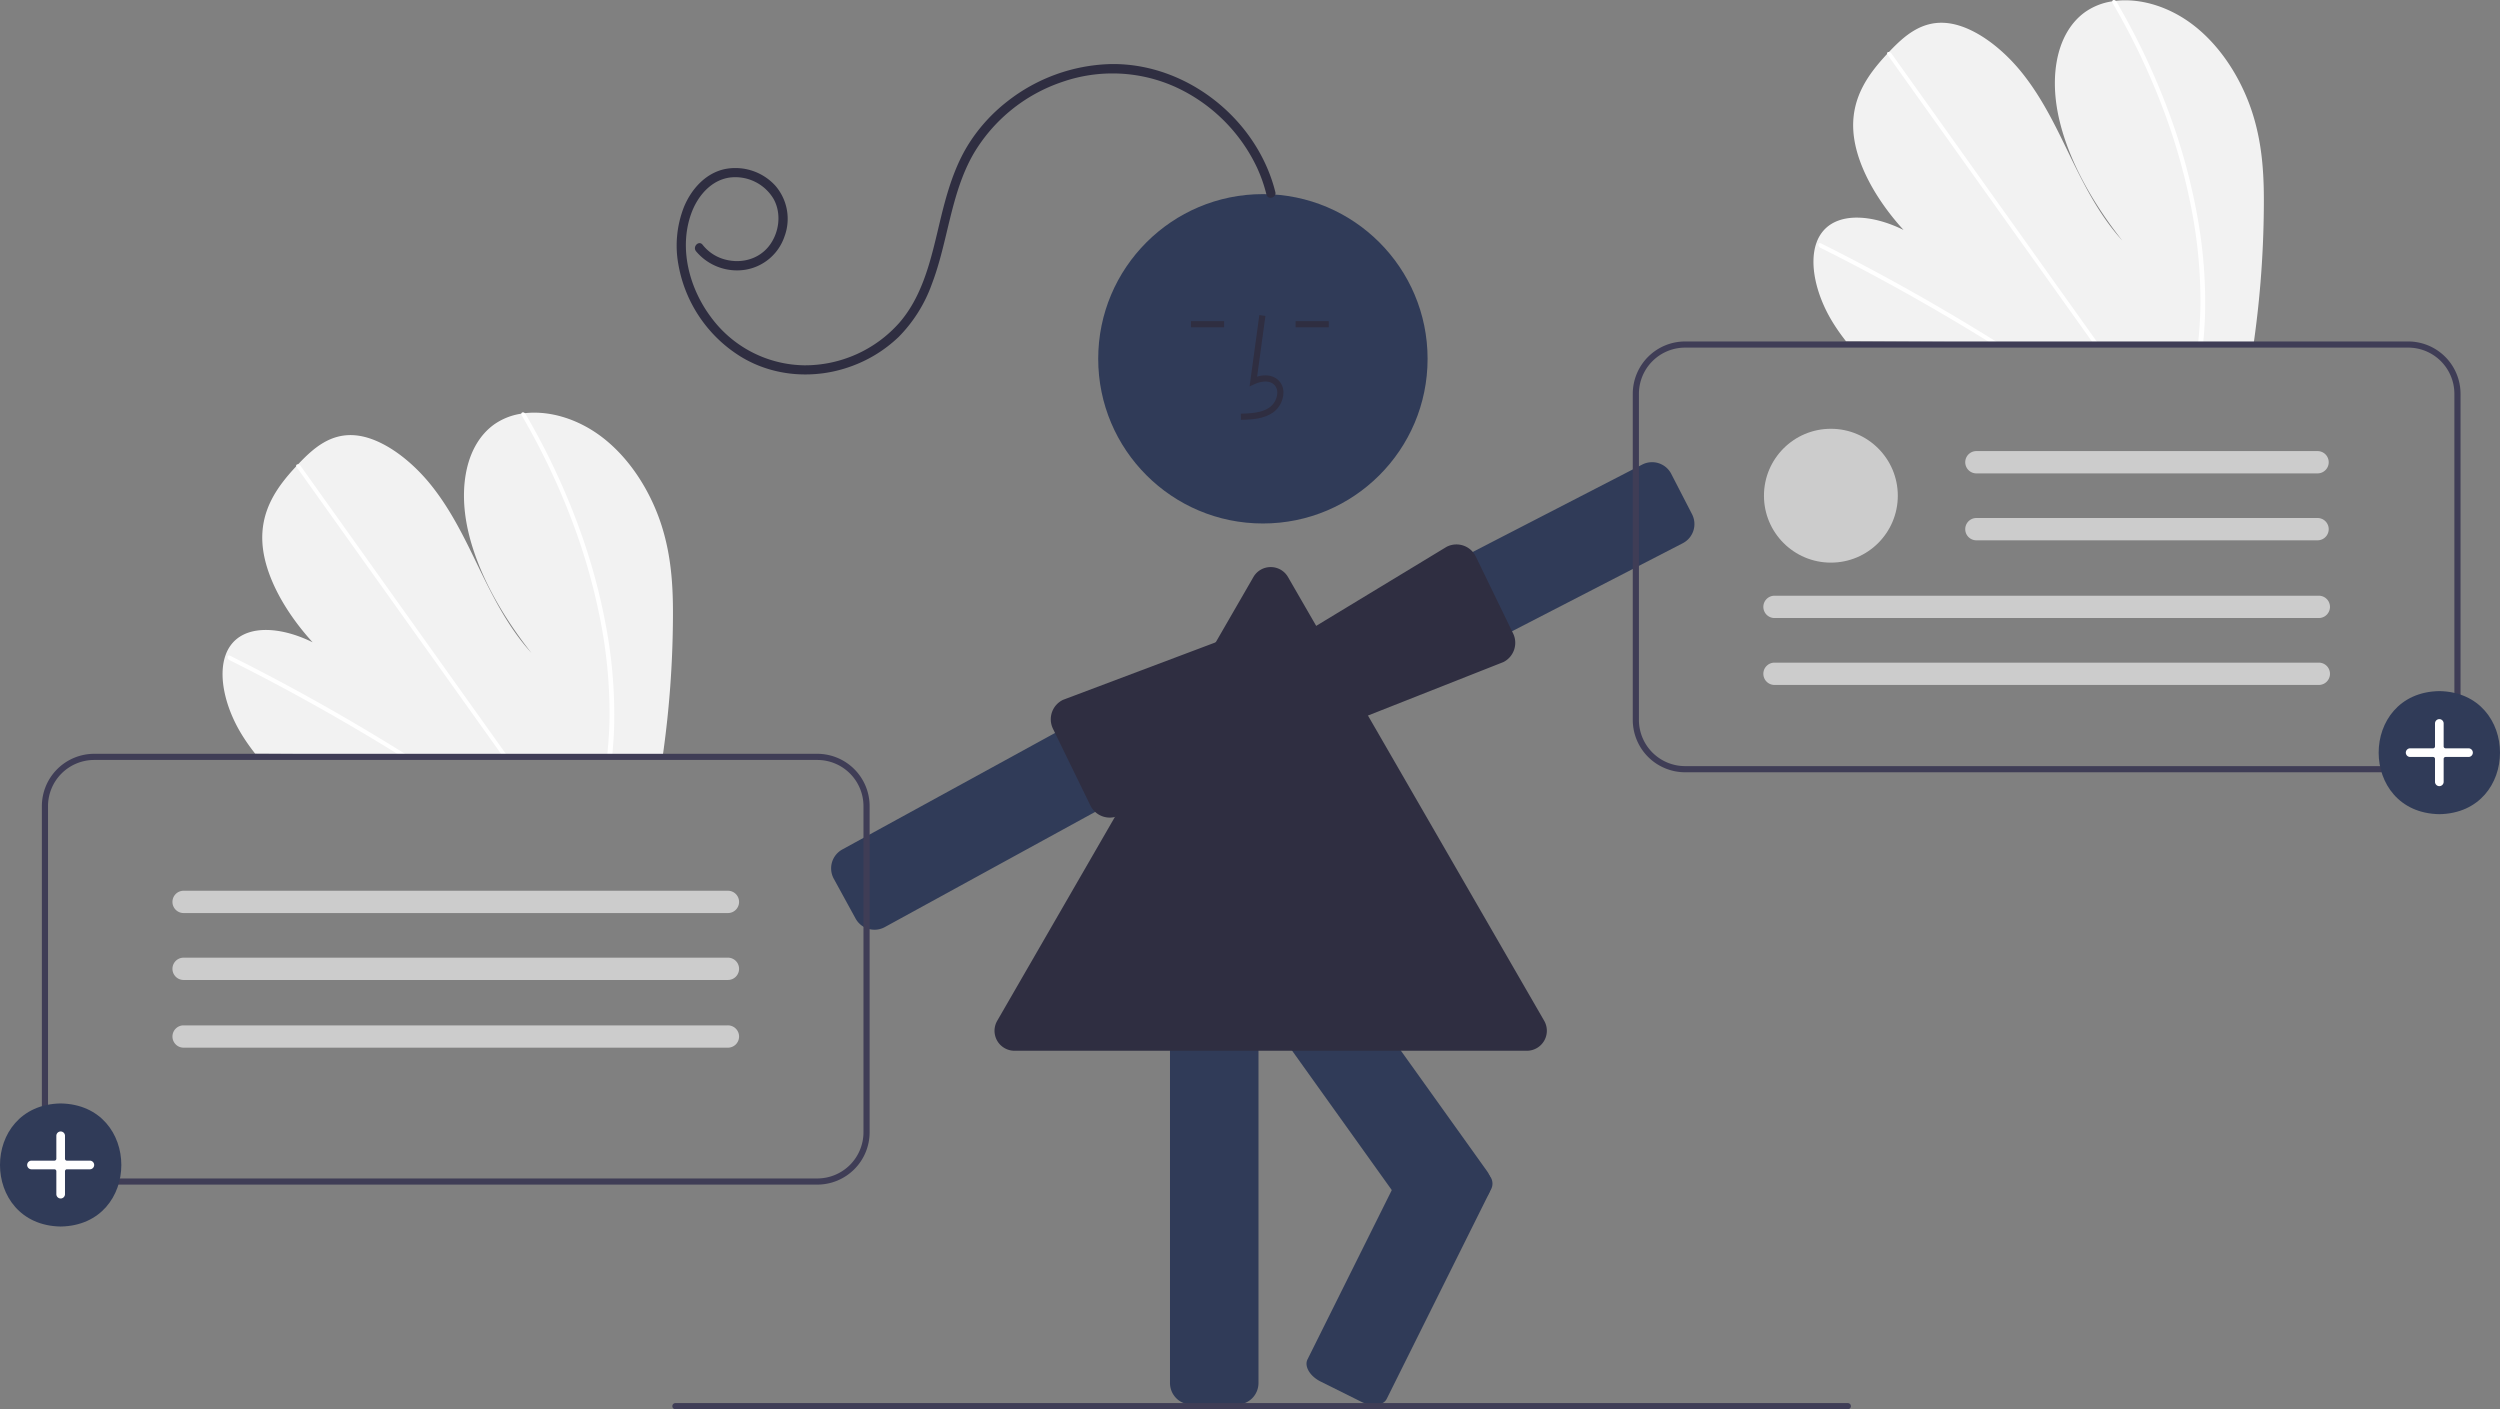 <svg xmlns="http://www.w3.org/2000/svg" data-name="Layer 1" width="812.432" height="457.966" viewBox="0 0 812.432 457.966" xmlns:xlink="http://www.w3.org/1999/xlink"><rect x="0" y="0" width="812.432" height="457.966" fill="#808080" stroke="none"/><path d="M929.463,288.968a328.915,328.915,0,0,1-3.101,42.264c-.068.492-.142.984-.21,1.476l-132.42-.74c-.389-.489-.771-.983-1.142-1.483-1.236-1.656-2.395-3.358-3.459-5.12-5.113-8.486-7.453-18.421-5.108-25.276l.042-.107a12.028,12.028,0,0,1,2.348-4.079c5.348-6.02,16.16-5.016,25.972-.157-8.801-9.633-15.808-21.789-16.341-32.64-.522-10.584,5.012-18.144,11.014-24.569.197-.212.394-.419.591-.625.096-.106.197-.206.292-.313,4.683-4.896,10.143-9.723,18.045-9.139,8.667.642,18.276,7.901,25.014,16.361,6.738,8.454,11.215,18.057,15.753,27.429,4.544,9.366,9.46,18.972,16.752,26.978-9.876-12.492-17.839-26.705-20.781-40.529s-.353-27.1,8.449-33.61a20.587,20.587,0,0,1,9.018-3.639c.38-.063.765-.114,1.157-.16,8.148-.927,17.877,1.891,26.154,8.627,9.116,7.417,15.436,18.413,18.58,28.851C929.23,269.205,929.565,279.254,929.463,288.968Z" transform="translate(-193.784 -221.017)" fill="#f2f2f2"/><path d="M842.827,332.242l-2.532-.014q-1.206-.754-2.423-1.49c-.502-.317-1.011-.622-1.519-.934q-12.599-7.694-25.355-14.761-12.745-7.073-25.617-13.493a1.061,1.061,0,0,1-.61-1.213.306.306,0,0,1,.042-.089c.12-.225.387-.318.778-.126,1.053.528,2.111,1.056,3.164,1.595q12.908,6.531,25.705,13.713,12.788,7.18,25.431,14.993c.177.108.355.221.532.329C841.225,331.248,842.023,331.745,842.827,332.242Z" transform="translate(-193.784 -221.017)" fill="#fff"/><path d="M875.475,332.424l-1.566-.009c-.353-.494-.7-.988-1.053-1.483Q860.41,313.48,847.97,296.027q-20.373-28.573-40.734-57.146a1.008,1.008,0,0,1-.176-.345c-.116-.422.194-.669.591-.625a1.189,1.189,0,0,1,.827.527q11.422,16.024,22.839,32.036,20.267,28.43,40.528,56.854c.859,1.203,1.718,2.412,2.577,3.614C874.775,331.436,875.128,331.93,875.475,332.424Z" transform="translate(-193.784 -221.017)" fill="#fff"/><path d="M910.358,323.331c-.08,2.639-.255,5.236-.483,7.808q-.066.738-.133,1.476l-1.643-.009c.05-.492.1-.984.145-1.476.347-3.717.593-7.475.627-11.336a158.147,158.147,0,0,0-3.113-31.878,198.482,198.482,0,0,0-9.643-33.118A227.441,227.441,0,0,0,880.339,222.031a.875.875,0,0,1-.145-.582c.068-.468.691-.607,1.157-.16a1.36,1.36,0,0,1,.236.298q1.137,1.955,2.232,3.921a227.282,227.282,0,0,1,15.1,32.882,197.542,197.542,0,0,1,8.99,33.168A156.023,156.023,0,0,1,910.358,323.331Z" transform="translate(-193.784 -221.017)" fill="#fff"/><path d="M412.463,422.968a328.915,328.915,0,0,1-3.101,42.264c-.068.492-.142.984-.21,1.476l-132.42-.74c-.389-.489-.771-.983-1.142-1.483-1.236-1.656-2.395-3.358-3.459-5.12-5.113-8.486-7.453-18.421-5.108-25.276l.042-.107a12.028,12.028,0,0,1,2.348-4.079c5.348-6.02,16.16-5.016,25.972-.157-8.801-9.633-15.808-21.789-16.341-32.64-.522-10.584,5.012-18.144,11.014-24.569.197-.212.394-.419.591-.625.096-.106.197-.206.292-.313,4.683-4.896,10.143-9.723,18.045-9.139,8.667.642,18.276,7.901,25.014,16.361,6.738,8.454,11.215,18.057,15.753,27.429,4.544,9.366,9.46,18.972,16.752,26.978-9.876-12.492-17.839-26.705-20.781-40.529s-.353-27.1,8.449-33.61a20.587,20.587,0,0,1,9.018-3.639c.38-.063.765-.114,1.157-.16,8.148-.927,17.877,1.891,26.154,8.627,9.116,7.417,15.436,18.413,18.58,28.851C412.23,403.205,412.565,413.254,412.463,422.968Z" transform="translate(-193.784 -221.017)" fill="#f2f2f2"/><path d="M325.827,466.242l-2.532-.014q-1.206-.754-2.423-1.49c-.502-.317-1.011-.622-1.519-.934q-12.599-7.694-25.355-14.761-12.745-7.073-25.617-13.493a1.061,1.061,0,0,1-.61-1.213.306.306,0,0,1,.042-.089c.12-.225.387-.318.778-.126,1.053.528,2.111,1.056,3.164,1.595q12.908,6.531,25.705,13.713,12.788,7.18,25.431,14.993c.177.108.355.221.532.329C324.225,465.248,325.023,465.745,325.827,466.242Z" transform="translate(-193.784 -221.017)" fill="#fff"/><path d="M358.475,466.424l-1.566-.009c-.353-.494-.7-.988-1.053-1.483Q343.41,447.48,330.969,430.027q-20.373-28.573-40.734-57.146a1.008,1.008,0,0,1-.176-.345c-.116-.422.194-.669.591-.625a1.189,1.189,0,0,1,.827.527q11.422,16.024,22.839,32.036,20.267,28.43,40.528,56.854c.859,1.203,1.718,2.412,2.577,3.614C357.775,465.436,358.128,465.93,358.475,466.424Z" transform="translate(-193.784 -221.017)" fill="#fff"/><path d="M393.358,457.331c-.08,2.639-.255,5.236-.483,7.808q-.066.738-.133,1.476l-1.643-.009c.05-.492.1-.984.145-1.476.347-3.717.593-7.475.627-11.336a158.147,158.147,0,0,0-3.113-31.878,198.482,198.482,0,0,0-9.643-33.118A227.441,227.441,0,0,0,363.339,356.031a.875.875,0,0,1-.145-.582c.068-.468.691-.607,1.157-.16a1.36,1.36,0,0,1,.236.298q1.137,1.955,2.232,3.921a227.282,227.282,0,0,1,15.1,32.882,197.542,197.542,0,0,1,8.99,33.168A156.023,156.023,0,0,1,393.358,457.331Z" transform="translate(-193.784 -221.017)" fill="#fff"/><path d="M477.976,523.154a7.006,7.006,0,0,1-6.152-3.637L464.735,506.572a7.007,7.007,0,0,1,2.778-9.502l107.896-59.083a7.007,7.007,0,0,1,9.502,2.777l7.089,12.946a7.007,7.007,0,0,1-2.778,9.501l-107.896,59.083A6.958,6.958,0,0,1,477.976,523.154Z" transform="translate(-193.784 -221.017)" fill="#303b58"/><path d="M628.107,454.703a7.033,7.033,0,0,1-2.144-.337,6.951,6.951,0,0,1-4.092-3.457l-6.763-13.118a7.007,7.007,0,0,1,3.014-9.429l109.337-56.372a7.008,7.008,0,0,1,9.429,3.014l6.763,13.118a7.007,7.007,0,0,1-3.014,9.429L631.301,453.924A6.955,6.955,0,0,1,628.107,454.703Z" transform="translate(-193.784 -221.017)" fill="#303b58"/><path d="M626.136,457.877A7.02,7.02,0,0,1,619.865,454.011l-6.621-13.19a6.987,6.987,0,0,1-.542-4.81c.044-.178.095-.357.154-.534h0c.134-.403.279-1.031.448-1.759.537-2.32,1.204-5.208,2.565-5.891l48.043-29.12a6.996,6.996,0,0,1,9.431,3.096l12.119,24.979a7.007,7.007,0,0,1-3.118,9.391l-53.121,20.972A6.856,6.856,0,0,1,626.136,457.877Z" transform="translate(-193.784 -221.017)" fill="#2f2e41"/><circle cx="410.408" cy="116.601" r="53.519" fill="#303b58"/><path d="M595.76,677.464H581a7.008,7.008,0,0,1-7-7V547.45a7.008,7.008,0,0,1,7-7h14.759a7.008,7.008,0,0,1,7,7V670.464A7.008,7.008,0,0,1,595.76,677.464Z" transform="translate(-193.784 -221.017)" fill="#303b58"/><path d="M659.353,621.28a6.996,6.996,0,0,1-5.704-2.926L582.101,518.288a7.007,7.007,0,0,1,1.623-9.766L595.73,499.938a7.007,7.007,0,0,1,9.766,1.623l71.548,100.066a7.008,7.008,0,0,1-1.623,9.766l-12.006,8.585A6.963,6.963,0,0,1,659.353,621.28Z" transform="translate(-193.784 -221.017)" fill="#303b58"/><path d="M640.371,677.606a9.636,9.636,0,0,1-4.228-1.058l-13.213-6.578c-3.455-1.721-5.359-4.942-4.244-7.182l34.053-68.399c1.115-2.239,4.833-2.662,8.289-.942l13.213,6.578a9.319,9.319,0,0,1,3.788,3.292,3.956,3.956,0,0,1,.457,3.889l-34.053,68.399C643.78,676.918,642.234,677.606,640.371,677.606Z" transform="translate(-193.784 -221.017)" fill="#303b58"/><path d="M554.418,486.717a7.021,7.021,0,0,1-6.332-4.02l-12.157-24.946a6.999,6.999,0,0,1,3.35-9.32l52.646-19.833c1.341-.635,4.024.625,6.181,1.635.677.317,1.261.591,1.661.735.175.063.347.133.515.209h0a6.988,6.988,0,0,1,3.448,3.397l6.285,13.354a7.009,7.009,0,0,1-3.353,9.315l-49.223,28.787A7.058,7.058,0,0,1,554.418,486.717Z" transform="translate(-193.784 -221.017)" fill="#2f2e41"/><path d="M597.068,357.454l-.056-2c3.721-.104,7.001-.337,9.466-2.138a6.148,6.148,0,0,0,2.381-4.528,3.514,3.514,0,0,0-1.153-2.895c-1.636-1.382-4.269-.935-6.188-.055l-1.655.759,3.173-23.19,1.981.271-2.699,19.727c2.607-.767,5.023-.437,6.678.961a5.471,5.471,0,0,1,1.86,4.492,8.133,8.133,0,0,1-3.2,6.073C604.491,357.246,600.375,357.362,597.068,357.454Z" transform="translate(-193.784 -221.017)" fill="#2f2e41"/><rect x="421.034" y="104.363" width="10.771" height="2" fill="#2f2e41"/><rect x="387.034" y="104.363" width="10.771" height="2" fill="#2f2e41"/><path d="M689.969,562.483H523.488a6.486,6.486,0,0,1-5.629-9.75L601.099,408.556a6.434,6.434,0,0,1,5.629-3.25h0a6.434,6.434,0,0,1,5.629,3.25l83.241,144.177a6.5,6.5,0,0,1-5.629,9.75Z" transform="translate(-193.784 -221.017)" fill="#2f2e41"/><path d="M794.276,678.983h-381a1,1,0,1,1,0-2h381a1,1,0,0,1,0,2Z" transform="translate(-193.784 -221.017)" fill="#3f3d56"/><path d="M608.237,283.44c-5.935-23.789-28.939-42.055-53.589-41.601a56.772,56.772,0,0,0-33.558,12.168,54.245,54.245,0,0,0-12.306,13.465c-3.715,5.798-6.048,12.343-7.869,18.949-3.68,13.348-5.414,28.452-14.753,39.352a41.015,41.015,0,0,1-31.033,13.961,38.318,38.318,0,0,1-30.295-15.643c-7.029-9.372-10.49-22.333-6.429-33.643,1.993-5.55,6.278-10.793,12.406-11.718a14.462,14.462,0,0,1,14.318,6.854c2.756,4.836,1.875,11.289-1.578,15.554-3.637,4.493-9.715,5.737-15.075,3.932a13.698,13.698,0,0,1-6.376-4.523c-1.199-1.514-3.323.609-2.137,2.107a17.341,17.341,0,0,0,15.839,6.051,16.189,16.189,0,0,0,12.9-10.78,16.438,16.438,0,0,0-2.999-16.615,17.59,17.59,0,0,0-16.339-5.353c-6.328,1.34-10.924,6.544-13.309,12.312a34.359,34.359,0,0,0-1.789,18.849,44.163,44.163,0,0,0,20.215,29.781c10.669,6.551,23.985,7.452,35.689,3.244a43.738,43.738,0,0,0,15.669-9.648,46.894,46.894,0,0,0,10.793-17.225c5.277-13.816,6.05-29.277,13.516-42.264A53.188,53.188,0,0,1,539.078,247.61a49.736,49.736,0,0,1,36.911,1.772,54.31,54.31,0,0,1,26.293,26.107,48.615,48.615,0,0,1,3.057,8.729c.468,1.877,3.365,1.098,2.898-.777Z" transform="translate(-193.784 -221.017)" fill="#2f2e41"/><path d="M976.39,471.983h-235a17.019,17.019,0,0,1-17-17v-106a17.019,17.019,0,0,1,17-17h235a17.019,17.019,0,0,1,17,17v106A17.019,17.019,0,0,1,976.39,471.983Zm-235-138a15.017,15.017,0,0,0-15,15v106a15.017,15.017,0,0,0,15,15h235a15.017,15.017,0,0,0,15-15v-106a15.017,15.017,0,0,0-15-15Z" transform="translate(-193.784 -221.017)" fill="#3f3d56"/><circle id="bbcca127-9e59-4001-a5e0-206590d8bff8" data-name="a50d232f-7710-43e4-8fa9-6ef0443fc454" cx="594.987" cy="161.091" r="21.748" fill="#ccc"/><path id="e9da090a-4f8c-43a8-876d-bcf0a4f301e3-712" data-name="e49b4965-a9e9-4371-9134-194e44e65c31" d="M835.999,367.609a3.625,3.625,0,0,0,0,7.249h110.878a3.625,3.625,0,0,0,.119-7.249q-.059-.001-.119,0Z" transform="translate(-193.784 -221.017)" fill="#ccc"/><path id="b50338f9-d267-4996-8bf7-ac3d8f49070f-713" data-name="abc4586a-ac92-4255-aae6-84f53baad571" d="M835.999,389.357a3.625,3.625,0,0,0,0,7.249h110.878a3.625,3.625,0,0,0,.119-7.249q-.059-.001-.119,0Z" transform="translate(-193.784 -221.017)" fill="#ccc"/><path id="e73ee58f-0bff-4d2a-854f-43aadef532f3-714" data-name="e49b4965-a9e9-4371-9134-194e44e65c31" d="M770.391,414.609a3.625,3.625,0,0,0,0,7.249h176.878a3.625,3.625,0,1,0,.119-7.249q-.059-.001-.119,0Z" transform="translate(-193.784 -221.017)" fill="#ccc"/><path id="a71626ea-3ef2-475c-92dc-ce03b5d98f88-715" data-name="abc4586a-ac92-4255-aae6-84f53baad571" d="M770.391,436.357a3.625,3.625,0,0,0,0,7.249h176.878a3.625,3.625,0,1,0,.119-7.249q-.059-.001-.119,0Z" transform="translate(-193.784 -221.017)" fill="#ccc"/><path d="M986.5,445.605c26.29.449,26.286,39.555-.001,40C960.21,485.156,960.214,446.05,986.5,445.605Z" transform="translate(-193.784 -221.017)" fill="#303b58"/><path d="M986.5,476.495a1.407,1.407,0,0,1-1.406-1.406v-7.452a.627.627,0,0,0-.626-.627H977.016a1.406,1.406,0,0,1,0-2.812h7.452a.627.627,0,0,0,.626-.626v-7.453a1.405,1.405,0,0,1,2.811,0v7.453a.627.627,0,0,0,.626.626h7.452a1.406,1.406,0,0,1,0,2.812h-7.452a.627.627,0,0,0-.626.627v7.452A1.407,1.407,0,0,1,986.5,476.495Z" transform="translate(-193.784 -221.017)" fill="#fff"/><path d="M459.39,605.983h-235a17.019,17.019,0,0,1-17-17v-106a17.019,17.019,0,0,1,17-17h235a17.019,17.019,0,0,1,17,17v106A17.019,17.019,0,0,1,459.39,605.983Zm-235-138a15.017,15.017,0,0,0-15,15v106a15.017,15.017,0,0,0,15,15h235a15.017,15.017,0,0,0,15-15v-106a15.017,15.017,0,0,0-15-15Z" transform="translate(-193.784 -221.017)" fill="#3f3d56"/><path id="ecf93b7f-be09-422e-afbf-80018d7f0d55-716" data-name="e49b4965-a9e9-4371-9134-194e44e65c31" d="M253.391,510.485a3.625,3.625,0,0,0,0,7.249h176.878a3.625,3.625,0,1,0,.119-7.249q-.059-.001-.119,0Z" transform="translate(-193.784 -221.017)" fill="#ccc"/><path id="b0602f4a-66cd-4d7a-b0a7-046c73c9962a-717" data-name="abc4586a-ac92-4255-aae6-84f53baad571" d="M253.391,532.233a3.625,3.625,0,0,0,0,7.249h176.878a3.625,3.625,0,1,0,.119-7.249q-.059-.001-.119,0Z" transform="translate(-193.784 -221.017)" fill="#ccc"/><path id="a1984a5c-edd7-4811-b4da-a016d2274011-718" data-name="abc4586a-ac92-4255-aae6-84f53baad571" d="M253.391,554.233a3.625,3.625,0,0,0,0,7.249h176.878a3.625,3.625,0,1,0,.119-7.249q-.059-.001-.119,0Z" transform="translate(-193.784 -221.017)" fill="#ccc"/><path d="M213.5,579.605c26.29.449,26.286,39.555-.001,40C187.21,619.156,187.214,580.05,213.5,579.605Z" transform="translate(-193.784 -221.017)" fill="#303b58"/><path d="M213.5,610.495a1.407,1.407,0,0,1-1.406-1.406v-7.452a.627.627,0,0,0-.626-.627H204.016a1.406,1.406,0,0,1,0-2.812h7.452a.627.627,0,0,0,.626-.626v-7.453a1.405,1.405,0,0,1,2.811,0v7.453a.627.627,0,0,0,.626.626h7.452a1.406,1.406,0,0,1,0,2.812h-7.452a.627.627,0,0,0-.626.627v7.452A1.407,1.407,0,0,1,213.5,610.495Z" transform="translate(-193.784 -221.017)" fill="#fff"/></svg>